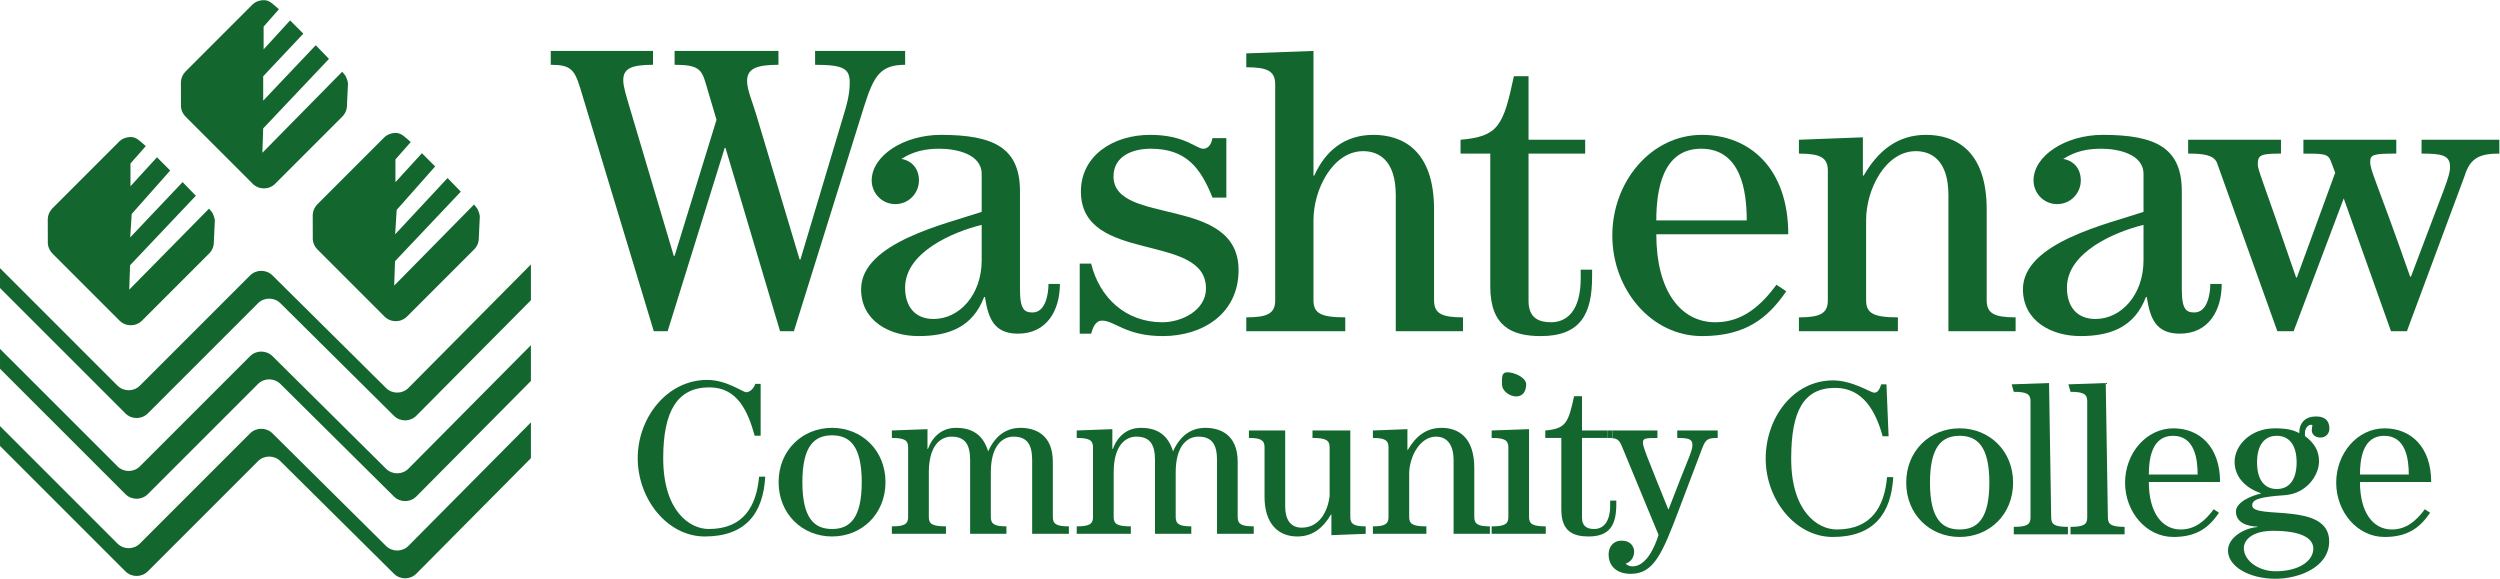 <?xml version="1.0" ?>
<svg xmlns="http://www.w3.org/2000/svg" viewBox="0 0 518.227 119.973" xml:space="preserve" id="svg2" version="1.1">
	<g transform="matrix(1.333,0,0,-1.333,0,119.973)" id="g10">
		<g transform="scale(0.1)" id="g12">
			<path id="path14" style="fill:#14662f;fill-opacity:1;fill-rule:nonzero;stroke:none" d="m 3089.45,433.105 v 141.282 c 0,92.476 -49.42,115.918 -94.41,115.918 -43.69,0 -74.1,-24.082 -96.91,-63.364 h -1.23 v 59.536 l -99.46,-3.774 V 661.16 c 33.55,0 44.98,-6.344 44.98,-26.609 V 433.105 c 0,-20.273 -11.43,-26.601 -44.98,-26.601 v -21.531 h 153.91 v 21.531 c -38,0 -49.41,6.328 -49.41,26.601 v 124.797 c 0,48.114 30.42,107.059 77.27,107.059 23.45,0 50.71,-13.309 50.71,-68.406 V 384.973 h 104.51 v 21.531 c -33.59,0 -44.98,6.328 -44.98,26.601 v 0"/>
			<path id="path16" style="fill:#14662f;fill-opacity:1;fill-rule:nonzero;stroke:none" d="m 2646.62,690.305 c -78.56,0 -139.36,-72.219 -139.36,-156.477 0,-84.226 60.8,-156.445 139.36,-156.445 67.76,0 102.61,27.883 131.1,69.656 l -15.18,10.149 c -24.05,-32.333 -52.58,-58.301 -95.04,-58.301 -54.46,0 -91.83,49.426 -91.83,136.828 h 205.21 c 0,102.637 -60.12,154.59 -134.26,154.59 z m -70.95,-133.039 c 0,45.593 8.87,111.472 69.69,111.472 62.08,0 70.94,-65.879 70.94,-111.472 h -140.63 v 0"/>
			<path id="path18" style="fill:#14662f;fill-opacity:1;fill-rule:nonzero;stroke:none" d="m 3412.5,414.121 c -12.06,0 -19.63,3.781 -19.63,35.481 v 153.257 c 0,67.168 -40.55,87.446 -122.9,87.446 -57.63,0 -107.7,-32.309 -107.7,-70.981 0,-18.98 15.23,-36.715 36.75,-36.715 21.55,0 36.78,17.735 36.78,36.715 0,17.754 -10.16,30.434 -27.29,33.578 19.01,12.059 37.39,15.836 59.57,15.836 24.03,0 65.24,-7.578 65.24,-39.254 v -58.925 c -53.85,-18.379 -187.5,-47.512 -187.5,-120.356 0,-49.39 44.33,-72.82 89.31,-72.82 46.9,0 84.26,13.933 101.97,60.793 h 1.24 c 5.13,-32.91 13.98,-57.031 51.35,-57.031 44.94,0 65.23,36.113 65.23,77.3 h -17.74 c 0,-15.211 -4.39,-44.324 -24.68,-44.324 z m -79.18,81.067 c 0,-53.848 -34.85,-91.211 -74.75,-91.211 -29.8,0 -44.34,20.269 -44.34,48.765 0,55.141 74.77,86.781 119.09,97.563 v -55.117 0"/>
			<path id="path20" style="fill:#14662f;fill-opacity:1;fill-rule:nonzero;stroke:none" d="m 3765.67,661.16 c 32.28,0 44.31,-2.539 44.31,-20.894 0,-15.207 -7.6,-28.52 -60.76,-170.411 h -1.31 c -53.84,153.915 -62.07,164.059 -62.07,178.629 0,11.411 5.72,12.676 40.56,12.676 v 21.543 H 3581.95 V 661.16 c 31.7,0 38.67,0 43.05,-12.676 l 6.37,-17.086 -59.56,-162.832 h -1.26 c -53.2,155.836 -59.54,166.598 -59.54,176.122 0,14.542 5.08,16.472 36.08,16.472 v 21.543 H 3402.71 V 661.16 c 20.89,0 39.87,-1.265 44.94,-14.551 l 93.77,-261.636 h 25.36 l 77.88,206.504 73.49,-206.504 h 24.73 l 89.95,241.968 c 8.84,29.145 25.93,34.219 53.83,34.219 v 21.543 h -120.99 v -21.543 0"/>
			<path id="path22" style="fill:#14662f;fill-opacity:1;fill-rule:nonzero;stroke:none" d="m 1605.76,414.121 c -12.04,0 -19.63,3.781 -19.63,35.481 v 153.257 c 0,67.168 -40.56,87.446 -122.9,87.446 -57.65,0 -107.69,-32.309 -107.69,-70.981 0,-18.98 15.22,-36.715 36.74,-36.715 21.54,0 36.75,17.735 36.75,36.715 0,17.754 -10.15,30.434 -27.25,33.578 19.02,12.059 37.38,15.836 59.56,15.836 24.07,0 65.24,-7.578 65.24,-39.254 v -58.925 c -53.85,-18.379 -187.51,-47.512 -187.51,-120.356 0,-49.39 44.34,-72.82 89.3,-72.82 46.9,0 84.28,13.933 102.02,60.793 h 1.27 c 5.06,-32.91 13.91,-57.031 51.29,-57.031 44.97,0 65.25,36.113 65.25,77.3 h -17.74 c 0,-15.211 -4.41,-44.324 -24.7,-44.324 z m -79.18,81.067 c 0,-53.848 -34.85,-91.211 -74.75,-91.211 -29.78,0 -44.33,20.269 -44.33,48.765 0,55.141 74.73,86.781 119.08,97.563 v -55.117 0"/>
			<path id="path24" style="fill:#14662f;fill-opacity:1;fill-rule:nonzero;stroke:none" d="m 1731.6,625.703 c 0,31.652 29.76,43.035 57.61,43.035 54.52,0 77.31,-28.472 96.31,-75.996 h 21.53 v 92.492 h -21.53 c -1.26,-6.32 -4.45,-16.496 -14.56,-16.496 -10.81,0 -28.52,21.567 -82.38,21.567 -57.66,0 -107.69,-32.309 -107.69,-88.071 0,-113.394 194.5,-62.711 194.5,-150.757 0,-34.219 -38,-52.59 -67.77,-52.59 -56.39,0 -97.58,37.414 -110.86,91.242 h -17.74 V 381.145 h 17.74 c 2.52,7.617 5.69,20.269 17.12,20.269 19.6,0 36.72,-24.031 94.38,-24.031 62.07,0 117.81,34.812 117.81,102.597 0,117.188 -194.47,68.411 -194.47,145.723 v 0"/>
			<path id="path26" style="fill:#14662f;fill-opacity:1;fill-rule:nonzero;stroke:none" d="m 1407.55,799.258 v 21.555 h -140.02 v -21.555 c 45,0 53.85,-6.336 53.85,-27.891 0,-18.387 -5.04,-36.125 -8.85,-48.113 l -67.79,-226.801 h -1.26 l -67.16,224.262 c -5.7,19.598 -14.56,39.258 -14.56,53.199 0,19.008 13.93,25.344 48.78,25.344 v 21.555 h -161.51 v -21.555 c 35.48,0 41.78,-6.336 48.12,-27.891 l 17.08,-57.629 -65.2,-211.582 h -1.29 l -69.674,234.399 c -3.812,13.3 -8.871,28.484 -8.871,38.609 0,17.758 11.41,24.094 46.245,24.094 v 21.555 H 856.449 v -21.555 c 30.391,0 36.731,-6.981 45.606,-35.481 L 1016.69,384.973 h 21.54 l 88.71,285.054 h 1.26 l 84.85,-285.054 h 21.53 l 109,349.043 c 15.18,48.132 25.32,65.242 63.97,65.242 v 0"/>
			<path id="path28" style="fill:#14662f;fill-opacity:1;fill-rule:nonzero;stroke:none" d="m 2458.1,467.332 c 0,-50.699 -21.52,-68.445 -46.24,-68.445 -18.38,0 -34.87,6.379 -34.87,32.976 V 661.16 h 88.08 v 21.543 h -88.08 v 98.813 h -22.79 c -16.45,-77.297 -24.09,-93.75 -82.96,-98.813 V 661.16 h 46.23 V 454.668 c 0,-62.727 34.2,-77.285 78.58,-77.285 62.68,0 79.78,35.449 79.78,92.472 v 10.797 h -17.73 v -13.32 0"/>
			<path id="path30" style="fill:#14662f;fill-opacity:1;fill-rule:nonzero;stroke:none" d="m 2230.05,433.105 v 141.282 c 0,92.476 -49.39,115.918 -94.36,115.918 -44.35,0 -74.75,-24.7 -91.87,-63.364 h -1.26 v 193.872 l -104.51,-3.829 v -21.535 c 33.55,0 44.96,-6.34 44.96,-26.633 V 433.105 c 0,-20.273 -11.41,-26.601 -44.96,-26.601 v -21.531 h 153.92 v 21.531 c -38.01,0 -49.41,6.328 -49.41,26.601 v 124.797 c 0,48.114 30.42,107.059 77.28,107.059 23.42,0 50.67,-13.309 50.67,-68.406 V 384.973 h 104.54 v 21.531 c -33.59,0 -45,6.328 -45,26.601 v 0"/>
			<path id="path32" style="fill:#14662f;fill-opacity:1;fill-rule:nonzero;stroke:none" d="m 1102.15,77.383 c -29.76,0 -70.81,28.058 -70.81,110.129 0,74.199 22.57,110.117 71.81,110.117 43.79,0 59.84,-37.27 70.47,-75.246 h 9.23 v 80.722 h -8.24 c -2.04,-6.164 -7.85,-13.027 -14.01,-13.027 -5.81,0 -30.43,19.16 -60.86,19.16 -62.23,0 -108.045,-58.457 -108.045,-121.726 0,-63.274 45.815,-121.75 104.285,-121.75 64.3,0 90.97,36.941 94.02,93.027 h -9.56 c -4.09,-45.496 -23.95,-81.406 -78.29,-81.406 v 0"/>
			<path id="path34" style="fill:#14662f;fill-opacity:1;fill-rule:nonzero;stroke:none" d="m 2357.89,283.555 c 10.05,0 15.43,8.015 15.43,18.761 0,10.707 -18.79,18.774 -28.85,18.774 -10.08,0 -8.69,-8.067 -8.69,-18.774 0,-10.746 12.03,-18.761 22.11,-18.761 v 0"/>
			<path id="path36" style="fill:#14662f;fill-opacity:1;fill-rule:nonzero;stroke:none" d="M 2099.82,95.852 V 230.605 h -58.81 v -11.628 c 20.47,0 26.64,-3.418 26.64,-14.36 v -76.621 c -3.06,-22.555 -15.35,-48.523 -43.44,-48.523 -18.1,0 -25.66,13.672 -25.66,32.824 v 118.308 h -56.39 v -11.628 c 18.13,0 24.28,-3.418 24.28,-14.36 v -77.293 c 0,-40.359 20.18,-61.562 50.96,-61.562 23.61,0 40,13 52.34,34.199 h 0.68 V 67.812 l 53.33,2.07 v 11.621 c -17.78,0 -23.93,3.398 -23.93,14.348 v 0"/>
			<path id="path38" style="fill:#14662f;fill-opacity:1;fill-rule:nonzero;stroke:none" d="m 2460.13,230.605 v 53.34 h -12.32 c -8.91,-41.726 -12.99,-50.617 -44.81,-53.34 v -11.628 h 24.96 V 107.5 c 0,-33.867 18.5,-41.738 42.43,-41.738 33.84,0 43.06,19.141 43.06,49.953 v 5.789 h -9.53 v -7.18 c 0,-27.359 -11.64,-36.941 -25,-36.941 -9.9,0 -18.79,3.438 -18.79,17.793 V 218.977 h 39.3 v 11.628 h -39.3 v 0"/>
			<path id="path40" style="fill:#14662f;fill-opacity:1;fill-rule:nonzero;stroke:none" d="m 2507.65,230.605 h -8.22 v -11.628 h 8.22 v 11.628 0"/>
			<path id="path42" style="fill:#14662f;fill-opacity:1;fill-rule:nonzero;stroke:none" d="M 2377.77,95.852 V 232.648 l -58.15,-2.043 v -11.628 c 19.83,0 25.98,-3.418 25.98,-14.36 V 95.852 c 0,-10.949 -6.15,-14.348 -25.98,-14.348 V 69.883 h 84.13 v 11.621 c -19.85,0 -25.98,3.398 -25.98,14.348 v 0"/>
			<path id="path44" style="fill:#14662f;fill-opacity:1;fill-rule:nonzero;stroke:none" d="m 2608.22,218.977 c 19.49,0 23.59,-2.407 23.59,-11.274 0,-9.59 -5.84,-18.16 -36.95,-99.519 h -0.7 c -33.48,83.078 -39.3,96.765 -39.3,103.625 0,6.132 2.75,7.168 22.56,7.168 v 11.628 h -69.77 v -11.628 h -8.22 c 15.74,0 18.16,-2.063 23.3,-14.36 l 56.43,-136.441 c -5.86,-18.812 -19.18,-48.906 -40.38,-48.906 -4.45,0 -7.87,1.676 -10.91,4.098 7.85,2.727 13.32,9.562 13.32,18.801 0,7.859 -5.47,17.102 -19.16,17.102 -13.7,0 -20.53,-9.906 -20.53,-21.555 0,-18.797 13.67,-30.066 34.22,-30.066 35.88,0 48.9,30.426 75.53,100.86 l 36.28,95.75 c 5.14,13.008 8.91,14.719 23.6,14.719 v 11.628 h -62.91 v -11.628 0"/>
			<path id="path46" style="fill:#14662f;fill-opacity:1;fill-rule:nonzero;stroke:none" d="m 1293.91,234.695 c -46.15,0 -83.12,-34.871 -83.12,-84.453 0,-49.59 36.97,-84.48 83.12,-84.48 46.14,0 83.09,34.89 83.09,84.48 0,49.582 -36.95,84.453 -83.09,84.453 z m 0,-157.312 c -27.71,0 -46.15,16.777 -46.15,72.859 0,56.074 18.44,72.817 46.15,72.817 27.69,0 46.14,-16.743 46.14,-72.817 0,-56.082 -18.45,-72.859 -46.14,-72.859 v 0"/>
			<path id="path48" style="fill:#14662f;fill-opacity:1;fill-rule:nonzero;stroke:none" d="m 1637.24,95.852 v 85.839 c 0,43.789 -28.74,53.004 -50.27,53.004 -21.21,0 -39,-11.277 -50.29,-36.582 -7.84,25.637 -24.6,36.582 -49.92,36.582 -21.53,0 -36.24,-12.976 -43.78,-32.808 h -0.67 v 30.761 l -55.4,-2.043 v -11.628 c 19.16,0 25.3,-3.418 25.3,-14.36 V 95.852 c 0,-10.949 -6.14,-14.348 -25.3,-14.348 V 69.883 h 84.13 v 11.621 c -20.52,0 -26.65,3.398 -26.65,14.348 v 69.429 c 0,43.071 19.13,55.742 35.19,55.742 21.53,0 29.05,-12.671 29.05,-36.597 V 69.883 h 56.43 v 11.621 c -18.1,0 -24.26,3.398 -24.26,14.348 v 69.429 c 0,43.071 19.13,55.742 35.23,55.742 21.52,0 29.04,-12.671 29.04,-36.597 V 69.883 h 57.12 v 11.621 c -18.8,0 -24.95,3.398 -24.95,14.348 v 0"/>
			<path id="path50" style="fill:#14662f;fill-opacity:1;fill-rule:nonzero;stroke:none" d="m 1924.7,95.852 v 85.839 c 0,43.789 -28.75,53.004 -50.27,53.004 -21.22,0 -38.97,-11.277 -50.26,-36.582 -7.87,25.637 -24.63,36.582 -49.91,36.582 -21.56,0 -36.28,-12.976 -43.79,-32.808 h -0.69 v 30.761 l -55.4,-2.043 v -11.628 c 19.15,0 25.32,-3.418 25.32,-14.36 V 95.852 c 0,-10.949 -6.17,-14.348 -25.32,-14.348 V 69.883 h 84.15 v 11.621 c -20.55,0 -26.68,3.398 -26.68,14.348 v 69.429 c 0,43.071 19.13,55.742 35.21,55.742 21.55,0 29.05,-12.671 29.05,-36.597 V 69.883 h 56.42 v 11.621 c -18.11,0 -24.24,3.398 -24.24,14.348 v 69.429 c 0,43.071 19.14,55.742 35.2,55.742 21.54,0 29.06,-12.671 29.06,-36.597 V 69.883 h 57.11 v 11.621 c -18.81,0 -24.96,3.398 -24.96,14.348 v 0"/>
			<path id="path52" style="fill:#14662f;fill-opacity:1;fill-rule:nonzero;stroke:none" d="m 2292.63,95.852 v 76.25 c 0,49.941 -26.68,62.593 -50.97,62.593 -23.56,0 -40.04,-12.976 -52.33,-34.207 h -0.68 v 32.16 l -53.69,-2.043 v -11.628 c 18.12,0 24.27,-3.418 24.27,-14.36 V 95.852 c 0,-10.949 -6.15,-14.348 -24.27,-14.348 V 69.883 h 83.14 v 11.621 c -20.59,0 -26.72,3.398 -26.72,14.348 v 67.371 c 0,25.988 16.43,57.8 41.7,57.8 12.68,0 27.36,-7.175 27.36,-36.929 V 69.883 h 56.43 v 11.621 c -18.11,0 -24.24,3.398 -24.24,14.348 v 0"/>
			<path id="path54" style="fill:#14662f;fill-opacity:1;fill-rule:nonzero;stroke:none" d="m 3379.86,233.938 c -42.4,0 -75.23,-38.989 -75.23,-84.465 0,-45.489 32.83,-84.473 75.23,-84.473 36.6,0 55.41,15.051 70.8,37.629 l -8.18,5.476 c -13.01,-17.441 -28.44,-31.464 -51.33,-31.464 -29.43,0 -49.57,26.66 -49.57,73.867 h 110.78 c 0,55.398 -32.48,83.43 -72.5,83.43 z m -38.28,-71.809 c 0,24.617 4.75,60.176 37.56,60.176 33.53,0 38.34,-35.559 38.34,-60.176 h -75.9 v 0"/>
			<path id="path56" style="fill:#14662f;fill-opacity:1;fill-rule:nonzero;stroke:none" d="m 3608.69,219.578 c 7.85,0 13.67,6.164 13.67,13.664 0,15.75 -10.64,19.153 -20.88,19.153 -16.42,0 -25.99,-9.575 -25.99,-25.969 -8.87,4.785 -18.46,7.512 -37.97,7.512 -37.95,0 -62.56,-26.68 -62.56,-51.997 0,-24.949 18.79,-41.355 40.68,-48.894 v -0.684 c -12.31,-2.375 -38.61,-12.644 -38.61,-27.707 0,-18.113 18.8,-23.23 33.46,-23.562 V 80.391 C 3490.7,79.031 3464.67,64.68 3464.67,43.77 3464.67,19.172 3497.5,0 3538.55,0 c 35.59,0 83.48,17.473 83.48,58.176 0,62.918 -119.71,32.848 -119.71,56.062 0,9.239 11.62,13.008 50.61,15.75 33.85,2.375 53.32,30.754 53.32,52.66 0,8.875 -2.05,16.075 -5.78,22.247 -3.79,6.121 -8.89,11.941 -16.12,17.07 v 4.461 c 0,8.547 5.53,12.988 8.93,12.988 0.68,0 1.72,0 2.71,-0.332 -0.29,-1.727 -0.99,-4.805 -0.99,-8.23 0,-6.836 5.78,-11.274 13.69,-11.274 z M 3597.36,46.887 c 0,-18.469 -21.19,-35.215 -58.81,-35.215 -26.66,0 -49.24,16.746 -49.24,35.895 0,13.332 13.68,27.004 45.51,27.004 42.7,0 62.54,-10.918 62.54,-27.684 z m -56.76,92.676 c -18.45,0 -30.74,13.335 -30.74,41.382 0,28.032 12.29,41.36 30.74,41.36 18.48,0 30.8,-13.328 30.8,-41.36 0,-28.047 -12.32,-41.382 -30.8,-41.382 v 0"/>
			<path id="path58" style="fill:#14662f;fill-opacity:1;fill-rule:nonzero;stroke:none" d="m 3277.92,95.098 -3.34,209.289 -58.09,-2.043 3.33,-11.641 c 19.79,0 25.96,-3.418 25.96,-14.363 V 95.098 c 0,-10.926 -6.17,-14.375 -25.96,-14.375 V 69.109 h 84.08 v 11.613 c -19.82,0 -25.98,3.449 -25.98,14.375 v 0"/>
			<path id="path60" style="fill:#14662f;fill-opacity:1;fill-rule:nonzero;stroke:none" d="m 3719.49,76.641 c -29.43,0 -49.59,26.66 -49.59,73.867 h 110.78 c 0,55.398 -32.46,83.43 -72.48,83.43 -42.4,0 -75.25,-38.989 -75.25,-84.465 0,-45.489 32.85,-84.473 75.25,-84.473 36.62,0 55.37,15.051 70.78,37.629 l -8.2,5.476 C 3757.77,90.664 3742.42,76.641 3719.49,76.641 Z M 3707.5,222.305 c 33.53,0 38.32,-35.559 38.32,-60.176 h -75.92 c 0,24.617 4.77,60.176 37.6,60.176 v 0"/>
			<path id="path62" style="fill:#14662f;fill-opacity:1;fill-rule:nonzero;stroke:none" d="m 2856.25,76.641 c -29.77,0 -70.82,28.015 -70.82,110.105 0,74.211 19.25,110.102 68.5,110.102 43.75,0 63.15,-37.285 73.76,-75.215 h 9.2 l -3.33,80.711 h -8.16 c -2.07,-6.172 -4.57,-12.996 -10.75,-12.996 -5.77,0 -33.69,19.136 -64.15,19.136 -62.21,0 -104.74,-58.484 -104.74,-121.738 0,-63.269 45.86,-121.746 104.3,-121.746 64.31,0 90.95,36.934 94.06,93.027 h -9.61 c -4.1,-45.488 -23.91,-81.386 -78.26,-81.386 v 0"/>
			<path id="path64" style="fill:#14662f;fill-opacity:1;fill-rule:nonzero;stroke:none" d="m 3189.74,95.098 -3.33,209.289 -58.14,-2.043 3.33,-11.641 c 19.84,0 25.98,-3.418 25.98,-14.363 V 95.098 c 0,-10.926 -6.14,-14.375 -25.98,-14.375 V 69.109 h 84.14 v 11.613 c -19.86,0 -26,3.449 -26,14.375 v 0"/>
			<path id="path66" style="fill:#14662f;fill-opacity:1;fill-rule:nonzero;stroke:none" d="m 3047.38,233.938 c -46.13,0 -83.07,-34.883 -83.07,-84.465 0,-49.602 36.94,-84.473 83.07,-84.473 46.21,0 83.13,34.871 83.13,84.473 0,49.582 -36.92,84.465 -83.13,84.465 z m 0,-157.297 c -27.66,0 -46.13,16.758 -46.13,72.832 0,56.074 18.47,72.832 46.13,72.832 27.72,0 46.21,-16.758 46.21,-72.832 0,-56.075 -18.49,-72.832 -46.21,-72.832 v 0"/>
			<path id="path68" style="fill:#14662f;fill-opacity:1;fill-rule:nonzero;stroke:none" d="m 635.16,296.77 c -9.551,-9.614 -25.215,-9.692 -34.824,-0.137 L 423.723,471.715 c -9.621,9.531 -25.321,9.508 -34.899,-0.078 L 217.535,300.344 c -9.582,-9.571 -25.25,-9.571 -34.824,0 L 0,483.059 0.023,452.133 195.023,257.141 c 9.579,-9.582 25.25,-9.582 34.821,0 l 171.301,171.281 c 9.562,9.582 25.273,9.609 34.886,0.086 l 176.61,-175.102 c 9.621,-9.527 25.3,-9.468 34.836,0.16 l 178.132,179.586 v 55.633 L 635.16,296.77 v 0"/>
			<path id="path70" style="fill:#14662f;fill-opacity:1;fill-rule:nonzero;stroke:none" d="m 635.16,171.23 c -9.551,-9.609 -25.215,-9.675 -34.824,-0.144 L 423.723,346.172 c -9.621,9.535 -25.321,9.504 -34.899,-0.078 L 217.535,174.816 c -9.582,-9.582 -25.25,-9.582 -34.824,0 L 0,357.516 0.023,326.586 195.023,131.602 c 9.579,-9.579 25.25,-9.579 34.821,0 l 171.301,171.281 c 9.562,9.578 25.273,9.613 34.886,0.07 l 176.61,-175.082 c 9.621,-9.531 25.3,-9.465 34.836,0.149 l 178.132,179.593 v 55.625 L 635.16,171.23 v 0"/>
			<path id="path72" style="fill:#14662f;fill-opacity:1;fill-rule:nonzero;stroke:none" d="M 635.16,51.16 C 625.609,41.543 609.945,41.484 600.336,51.008 L 423.723,226.105 c -9.621,9.532 -25.321,9.5 -34.899,-0.07 L 217.535,54.746 c -9.582,-9.578 -25.25,-9.578 -34.824,0 L 0,237.449 0.023,206.516 195.023,11.531 c 9.579,-9.578 25.25,-9.578 34.821,0 L 401.145,182.813 c 9.562,9.582 25.273,9.609 34.886,0.078 L 612.641,7.793 c 9.621,-9.52 25.3,-9.465 34.836,0.156 L 825.609,187.551 v 55.625 L 635.16,51.16 v 0"/>
			<path id="path74" style="fill:#14662f;fill-opacity:1;fill-rule:nonzero;stroke:none" d="m 541.176,770.492 -1.602,-33.793 c 0.133,-6.496 -2.293,-13.07 -7.285,-18.031 L 427.984,614.352 c -9.707,-9.719 -25.41,-9.719 -35.109,0 L 288.551,718.668 c -4.289,4.277 -6.688,9.77 -7.172,15.41 l 0.023,0.199 -0.089,38.266 c 0.304,5.926 2.695,11.809 7.238,16.348 l 104.324,104.336 c 6.289,6.281 18.988,8.507 25.422,4.64 4.508,-1.926 12.461,-9.836 15.441,-12.207 l -23.797,-27.035 v -35.379 l 41.164,45.031 20.586,-20.586 -62.398,-66.253 v -37.961 l 81.699,86.207 20.586,-21.223 -102.285,-108.086 -1.285,-37.949 124.156,126.086 5.152,-6.438 c 3.215,-7.078 3.215,-8.351 3.86,-11.582 v 0"/>
			<path id="path76" style="fill:#14662f;fill-opacity:1;fill-rule:nonzero;stroke:none" d="m 334.133,557.656 -1.59,-33.797 c 0.129,-6.492 -2.305,-13.074 -7.293,-18.043 L 220.941,401.508 c -9.695,-9.707 -25.414,-9.707 -35.105,0 L 81.508,505.816 c -4.277,4.297 -6.68,9.789 -7.168,15.418 l 0.02,0.211 -0.086,38.258 c 0.301,5.926 2.703,11.813 7.234,16.356 L 185.836,680.387 c 6.289,6.293 18.992,8.504 25.418,4.648 4.508,-1.933 12.476,-9.855 15.445,-12.219 l -23.797,-27.031 v -35.379 l 41.164,45.035 20.582,-20.586 -59.82,-67.55 -2.363,-36.45 81.496,85.993 20.574,-21.239 -102.285,-108.066 -1.281,-37.957 124.152,126.078 5.152,-6.422 c 3.211,-7.078 3.211,-8.367 3.86,-11.586 v 0"/>
			<path id="path78" style="fill:#14662f;fill-opacity:1;fill-rule:nonzero;stroke:none" d="m 746.168,563.98 -1.582,-33.792 c 0.125,-6.489 -2.305,-13.071 -7.297,-18.043 L 632.984,407.836 c -9.699,-9.695 -25.402,-9.695 -35.109,0 l -104.32,104.309 c -4.285,4.293 -6.684,9.785 -7.172,15.418 l 0.019,0.203 -0.093,38.265 c 0.308,5.926 2.714,11.817 7.246,16.348 l 104.32,104.336 c 6.281,6.277 18.996,8.504 25.422,4.648 4.516,-1.933 12.476,-9.847 15.449,-12.226 l -23.805,-27.024 v -35.379 l 41.168,45.039 20.582,-20.585 -59.82,-67.551 -2.363,-37.949 81.484,87.476 20.586,-21.215 -102.285,-108.078 -1.289,-37.957 124.16,126.082 5.152,-6.43 c 3.207,-7.074 3.207,-8.363 3.852,-11.586 v 0"/>
		</g>
	</g>
</svg>